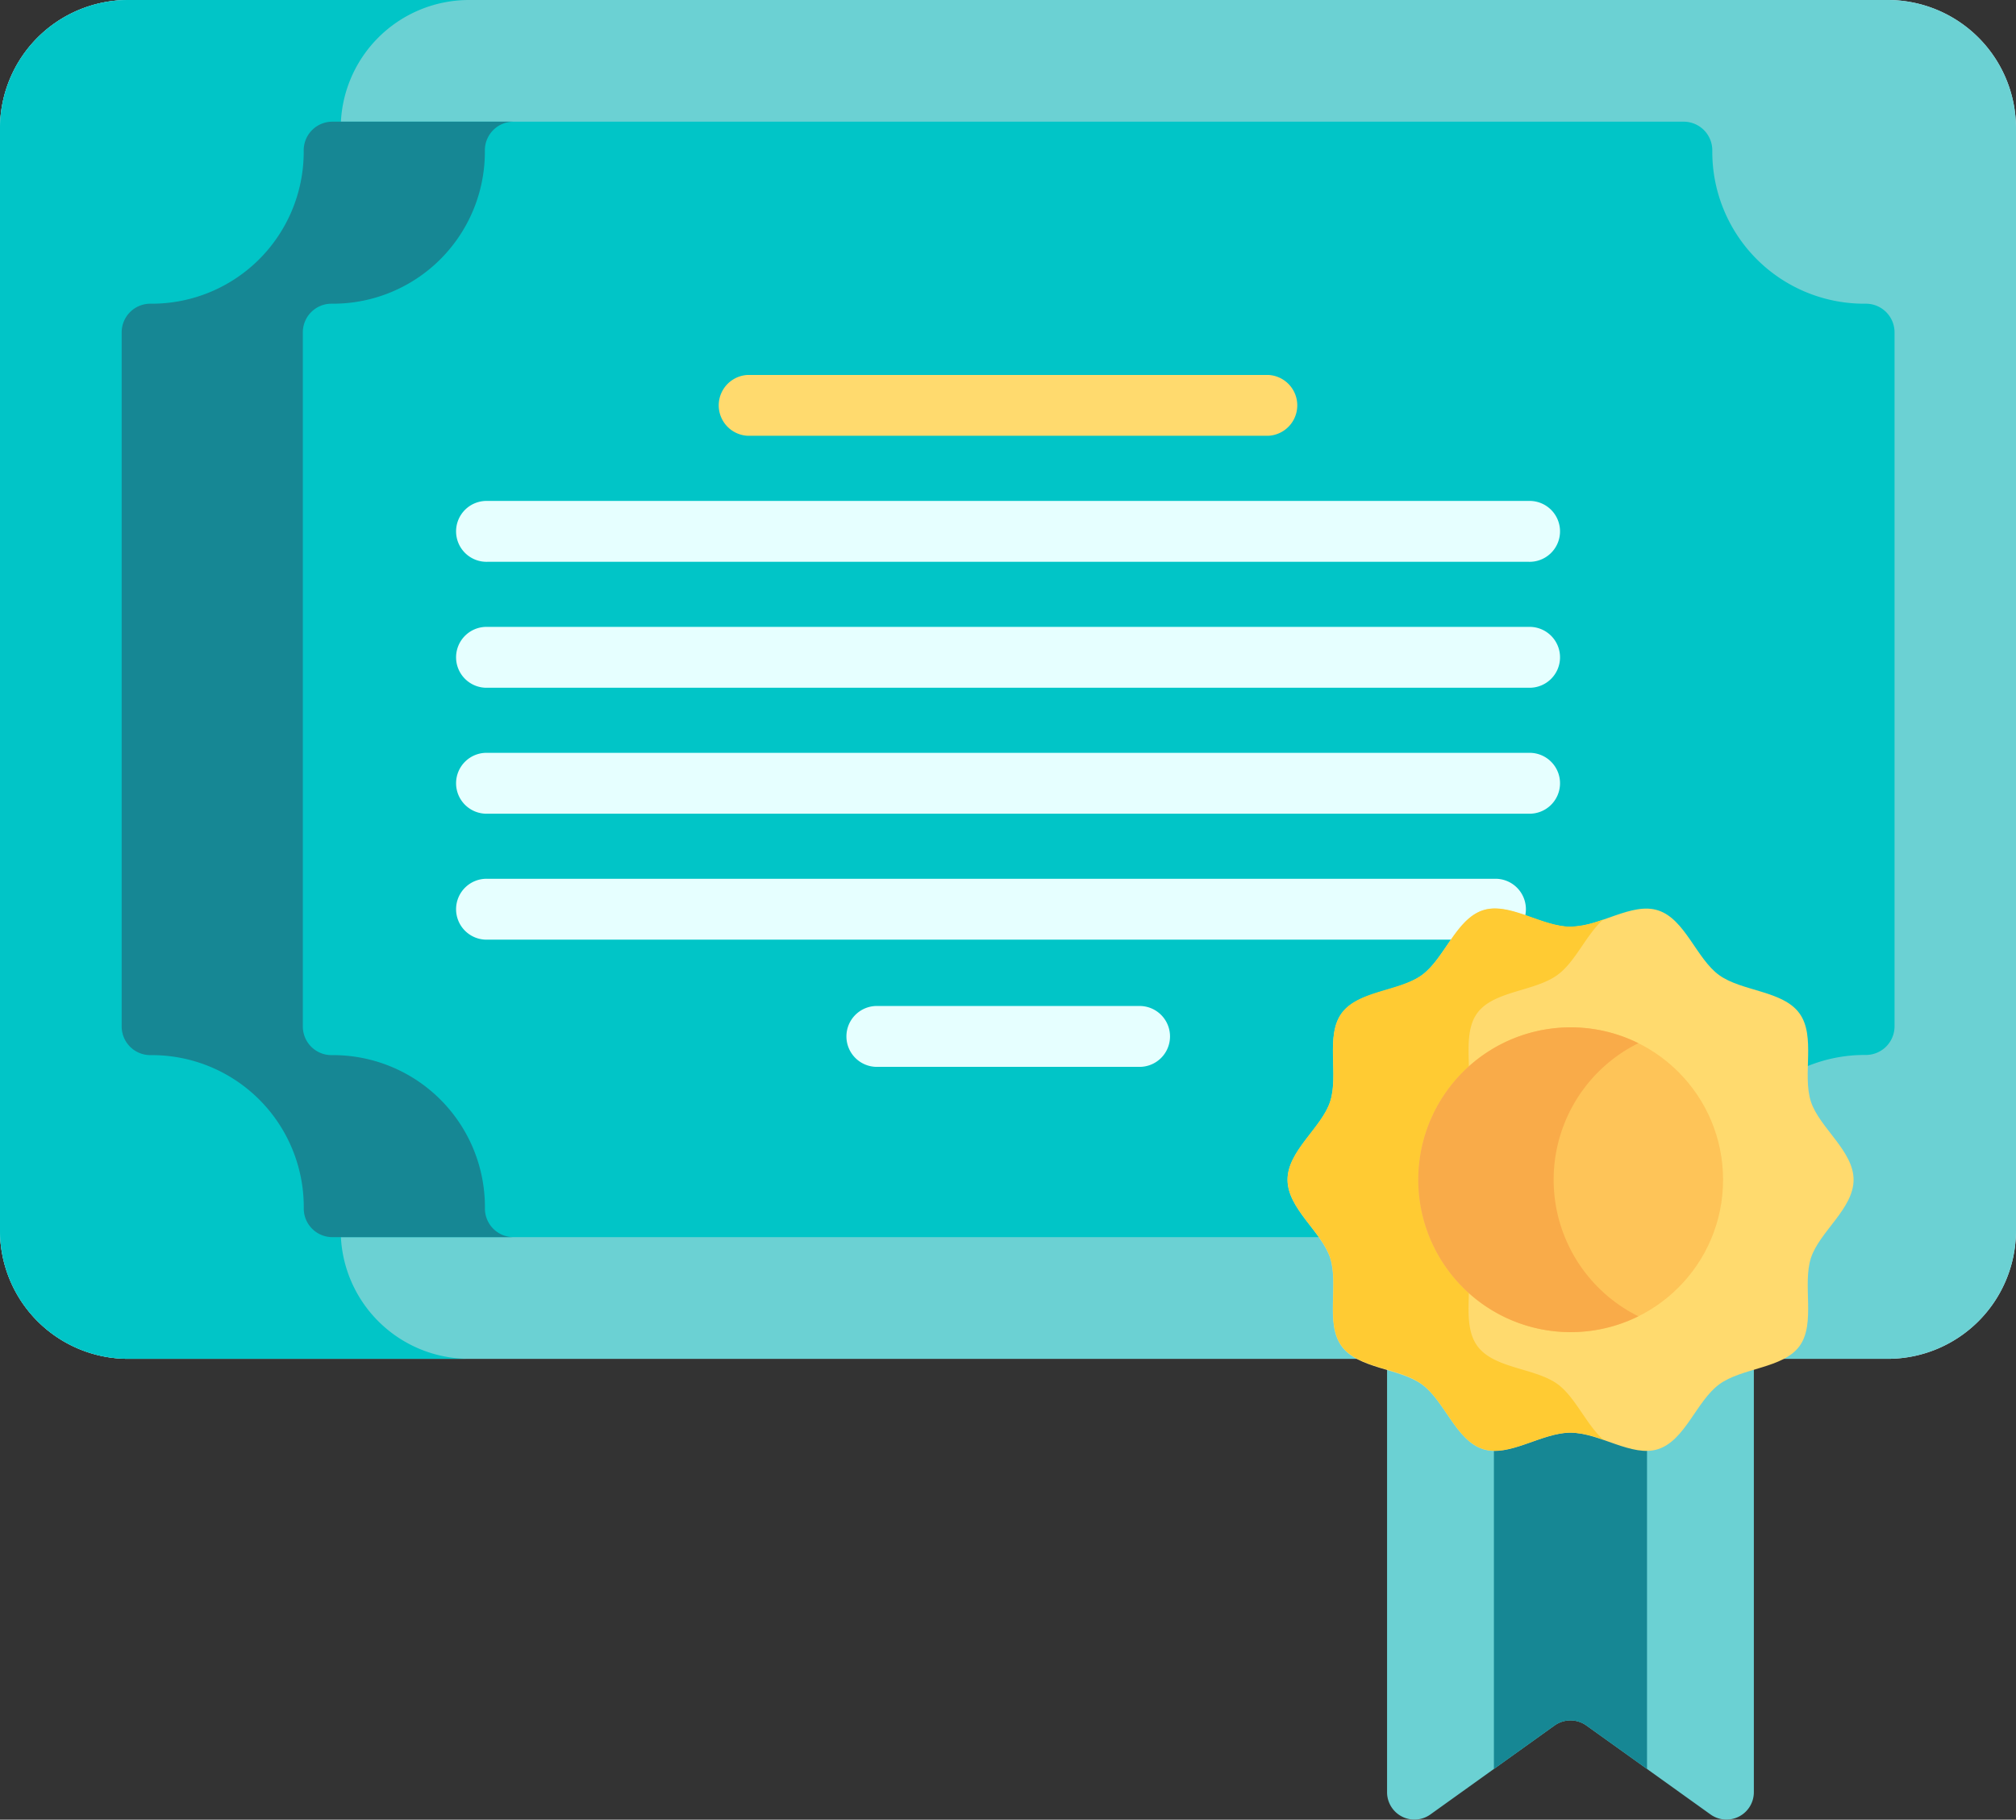 <svg xmlns="http://www.w3.org/2000/svg" width="36.814" height="33.23" viewBox="0 0 36.814 33.23">
    <rect x="0" y="0" width="36.814" height="33.23" fill="#333333" stroke="none"/>
    <defs>
        <style>
            .cls-1{fill:#6bd1d3}.cls-2{fill:#168794}.cls-4{fill:#01c5c7}.cls-5{fill:#ffda6e}.cls-6{fill:#e6ffff}
        </style>
    </defs>
    <g id="certification" transform="translate(0 -24.927)">
        <path id="Path_18696" d="M358.392 371.941c-.411.3-.621 1.032-1.114 1.194-.476.156-1.069-.3-1.6-.3s-1.121.461-1.6.3c-.493-.162-.7-.892-1.114-1.194a2.09 2.09 0 0 0-.637-.266v7.792a.5.5 0 0 0 .789.411l2.271-1.627a.5.5 0 0 1 .578 0l2.271 1.627a.5.5 0 0 0 .789-.411v-7.792a2.087 2.087 0 0 0-.633.266z" class="cls-1" transform="translate(-326.998 -321.815)"/>
        <path id="Path_18697" d="M382.251 388.081c-.436.008-.942-.336-1.4-.336s-.962.344-1.4.336v5.88l1.109-.795a.5.5 0 0 1 .578 0l1.109.795v-5.88z" class="cls-2" transform="translate(-352.171 -336.73)"/>
        <path id="Path_18698" fill="#dfebfa" d="M34.478 24.927H2.336A2.343 2.343 0 0 0 0 27.263v20.142a2.343 2.343 0 0 0 2.336 2.336h32.142a2.343 2.343 0 0 0 2.336-2.336V27.263a2.343 2.343 0 0 0-2.336-2.336z"/>
        <path id="Path_18699" d="M34.478 24.927H2.336A2.343 2.343 0 0 0 0 27.263v20.142a2.343 2.343 0 0 0 2.336 2.336h32.142a2.343 2.343 0 0 0 2.336-2.336V27.263a2.343 2.343 0 0 0-2.336-2.336z" class="cls-1"/>
        <path id="Path_18700" d="M6.222 47.405V27.263a2.343 2.343 0 0 1 2.336-2.336H2.336A2.343 2.343 0 0 0 0 27.263v20.142a2.343 2.343 0 0 0 2.336 2.336h6.222a2.343 2.343 0 0 1-2.336-2.336z" class="cls-4"/>
        <path id="Path_18701" d="M62.749 59.156h-.025a2.773 2.773 0 0 1-2.773-2.773v-.025a.523.523 0 0 0-.525-.526H34.754a.523.523 0 0 0-.525.526v.025a2.773 2.773 0 0 1-2.773 2.773h-.025a.523.523 0 0 0-.526.525v12.672a.523.523 0 0 0 .526.525h.026a2.773 2.773 0 0 1 2.773 2.773v.025a.523.523 0 0 0 .525.526H52.77l8.93-3.127a2.762 2.762 0 0 1 1.028-.2h.025a.523.523 0 0 0 .526-.525V59.681a.523.523 0 0 0-.526-.525z" class="cls-4" transform="translate(-28.683 -28.683)"/>
        <path id="Path_18702" d="M37.538 75.677v-.025a2.773 2.773 0 0 0-2.773-2.773h-.026a.523.523 0 0 1-.526-.525V59.682a.523.523 0 0 1 .526-.525h.025a2.773 2.773 0 0 0 2.773-2.773v-.025a.523.523 0 0 1 .525-.526h-3.308a.523.523 0 0 0-.525.526v.025a2.773 2.773 0 0 1-2.773 2.773h-.025a.523.523 0 0 0-.526.525v12.672a.523.523 0 0 0 .526.525h.026a2.773 2.773 0 0 1 2.773 2.773v.025a.523.523 0 0 0 .525.526h3.309a.523.523 0 0 1-.526-.526z" class="cls-2" transform="translate(-28.683 -28.684)"/>
        <g id="Group_8756" transform="translate(13.101 31.774)">
            <path id="Path_18703" d="M192.265 121.27h-9.5a.556.556 0 0 1 0-1.111h9.5a.556.556 0 0 1 0 1.111z" class="cls-5" transform="translate(-182.209 -120.159)"/>
        </g>
        <g id="Group_8764" transform="translate(8.351 34.075)">
            <g id="Group_8757" transform="translate(7.126 9.223)">
                <path id="Path_18704" d="M220.547 281.533H215.8a.556.556 0 1 1 0-1.111h4.75a.556.556 0 1 1 0 1.111z" class="cls-6" transform="translate(-215.241 -280.422)"/>
            </g>
            <g id="Group_8758">
                <path id="Path_18705" d="M135.7 153.26h-19a.556.556 0 1 1 0-1.111h19a.556.556 0 1 1 0 1.111z" class="cls-6" transform="translate(-116.143 -152.149)"/>
            </g>
            <g id="Group_8759" transform="translate(0 2.3)">
                <path id="Path_18706" d="M135.7 185.25h-19a.556.556 0 1 1 0-1.111h19a.556.556 0 1 1 0 1.111z" class="cls-6" transform="translate(-116.143 -184.139)"/>
            </g>
            <g id="Group_8760" transform="translate(0 4.6)">
                <path id="Path_18707" d="M135.7 217.241h-19a.556.556 0 1 1 0-1.111h19a.556.556 0 1 1 0 1.111z" class="cls-6" transform="translate(-116.143 -216.13)"/>
            </g>
            <g id="Group_8761" transform="translate(0 6.9)">
                <path id="Path_18708" d="M135.122 249.232H116.7a.556.556 0 1 1 0-1.111h18.424a.556.556 0 0 1 0 1.111z" class="cls-6" transform="translate(-116.143 -248.121)"/>
            </g>
        </g>
        <path id="Path_18709" d="M337.384 260.705c0 .527-.623.95-.778 1.426-.16.493.09 1.2-.209 1.611s-1.054.394-1.468.7-.621 1.022-1.114 1.182c-.476.155-1.069-.3-1.6-.3s-1.121.456-1.6.3c-.493-.16-.7-.883-1.114-1.182s-1.167-.281-1.468-.7-.048-1.118-.208-1.611c-.155-.476-.778-.9-.778-1.426s.623-.95.778-1.426c.16-.493-.09-1.2.208-1.611s1.054-.394 1.468-.7.621-1.022 1.114-1.182c.476-.155 1.069.3 1.6.3s1.121-.456 1.6-.3c.493.16.7.883 1.114 1.182s1.167.281 1.468.7.048 1.118.208 1.611c.156.476.779.899.779 1.426z" class="cls-5" transform="translate(-303.536 -214.234)"/>
        <g id="Group_8763" transform="translate(23.516 41.525)">
            <g id="Group_8762">
                <path id="Path_18710" fill="#ffcb33" d="M331.979 264.437c-.415-.3-1.167-.281-1.468-.7s-.048-1.118-.209-1.611c-.155-.476-.778-.9-.778-1.426s.623-.95.778-1.426c.16-.493-.09-1.2.209-1.611s1.054-.394 1.468-.7c.323-.235.522-.731.832-1.01a1.873 1.873 0 0 1-.593.13c-.527 0-1.121-.456-1.6-.3-.493.16-.7.883-1.114 1.182s-1.167.281-1.468.7-.048 1.118-.209 1.611c-.155.476-.778.9-.778 1.426s.623.95.778 1.426c.16.493-.09 1.2.209 1.611s1.054.394 1.468.7.621 1.022 1.114 1.182c.476.155 1.069-.3 1.6-.3a1.874 1.874 0 0 1 .593.13c-.311-.283-.511-.779-.832-1.014z" transform="translate(-327.052 -255.759)"/>
            </g>
        </g>
        <circle id="Ellipse_489" cx="2.783" cy="2.783" r="2.783" fill="#fec458" transform="translate(25.899 43.688)"/>
        <path id="Path_18711" fill="#f9ab49" d="M362.665 288.625a2.783 2.783 0 0 1 1.547-2.494 2.783 2.783 0 1 0 0 4.987 2.783 2.783 0 0 1-1.547-2.493z" transform="translate(-334.294 -242.154)"/>
    </g>
</svg>
